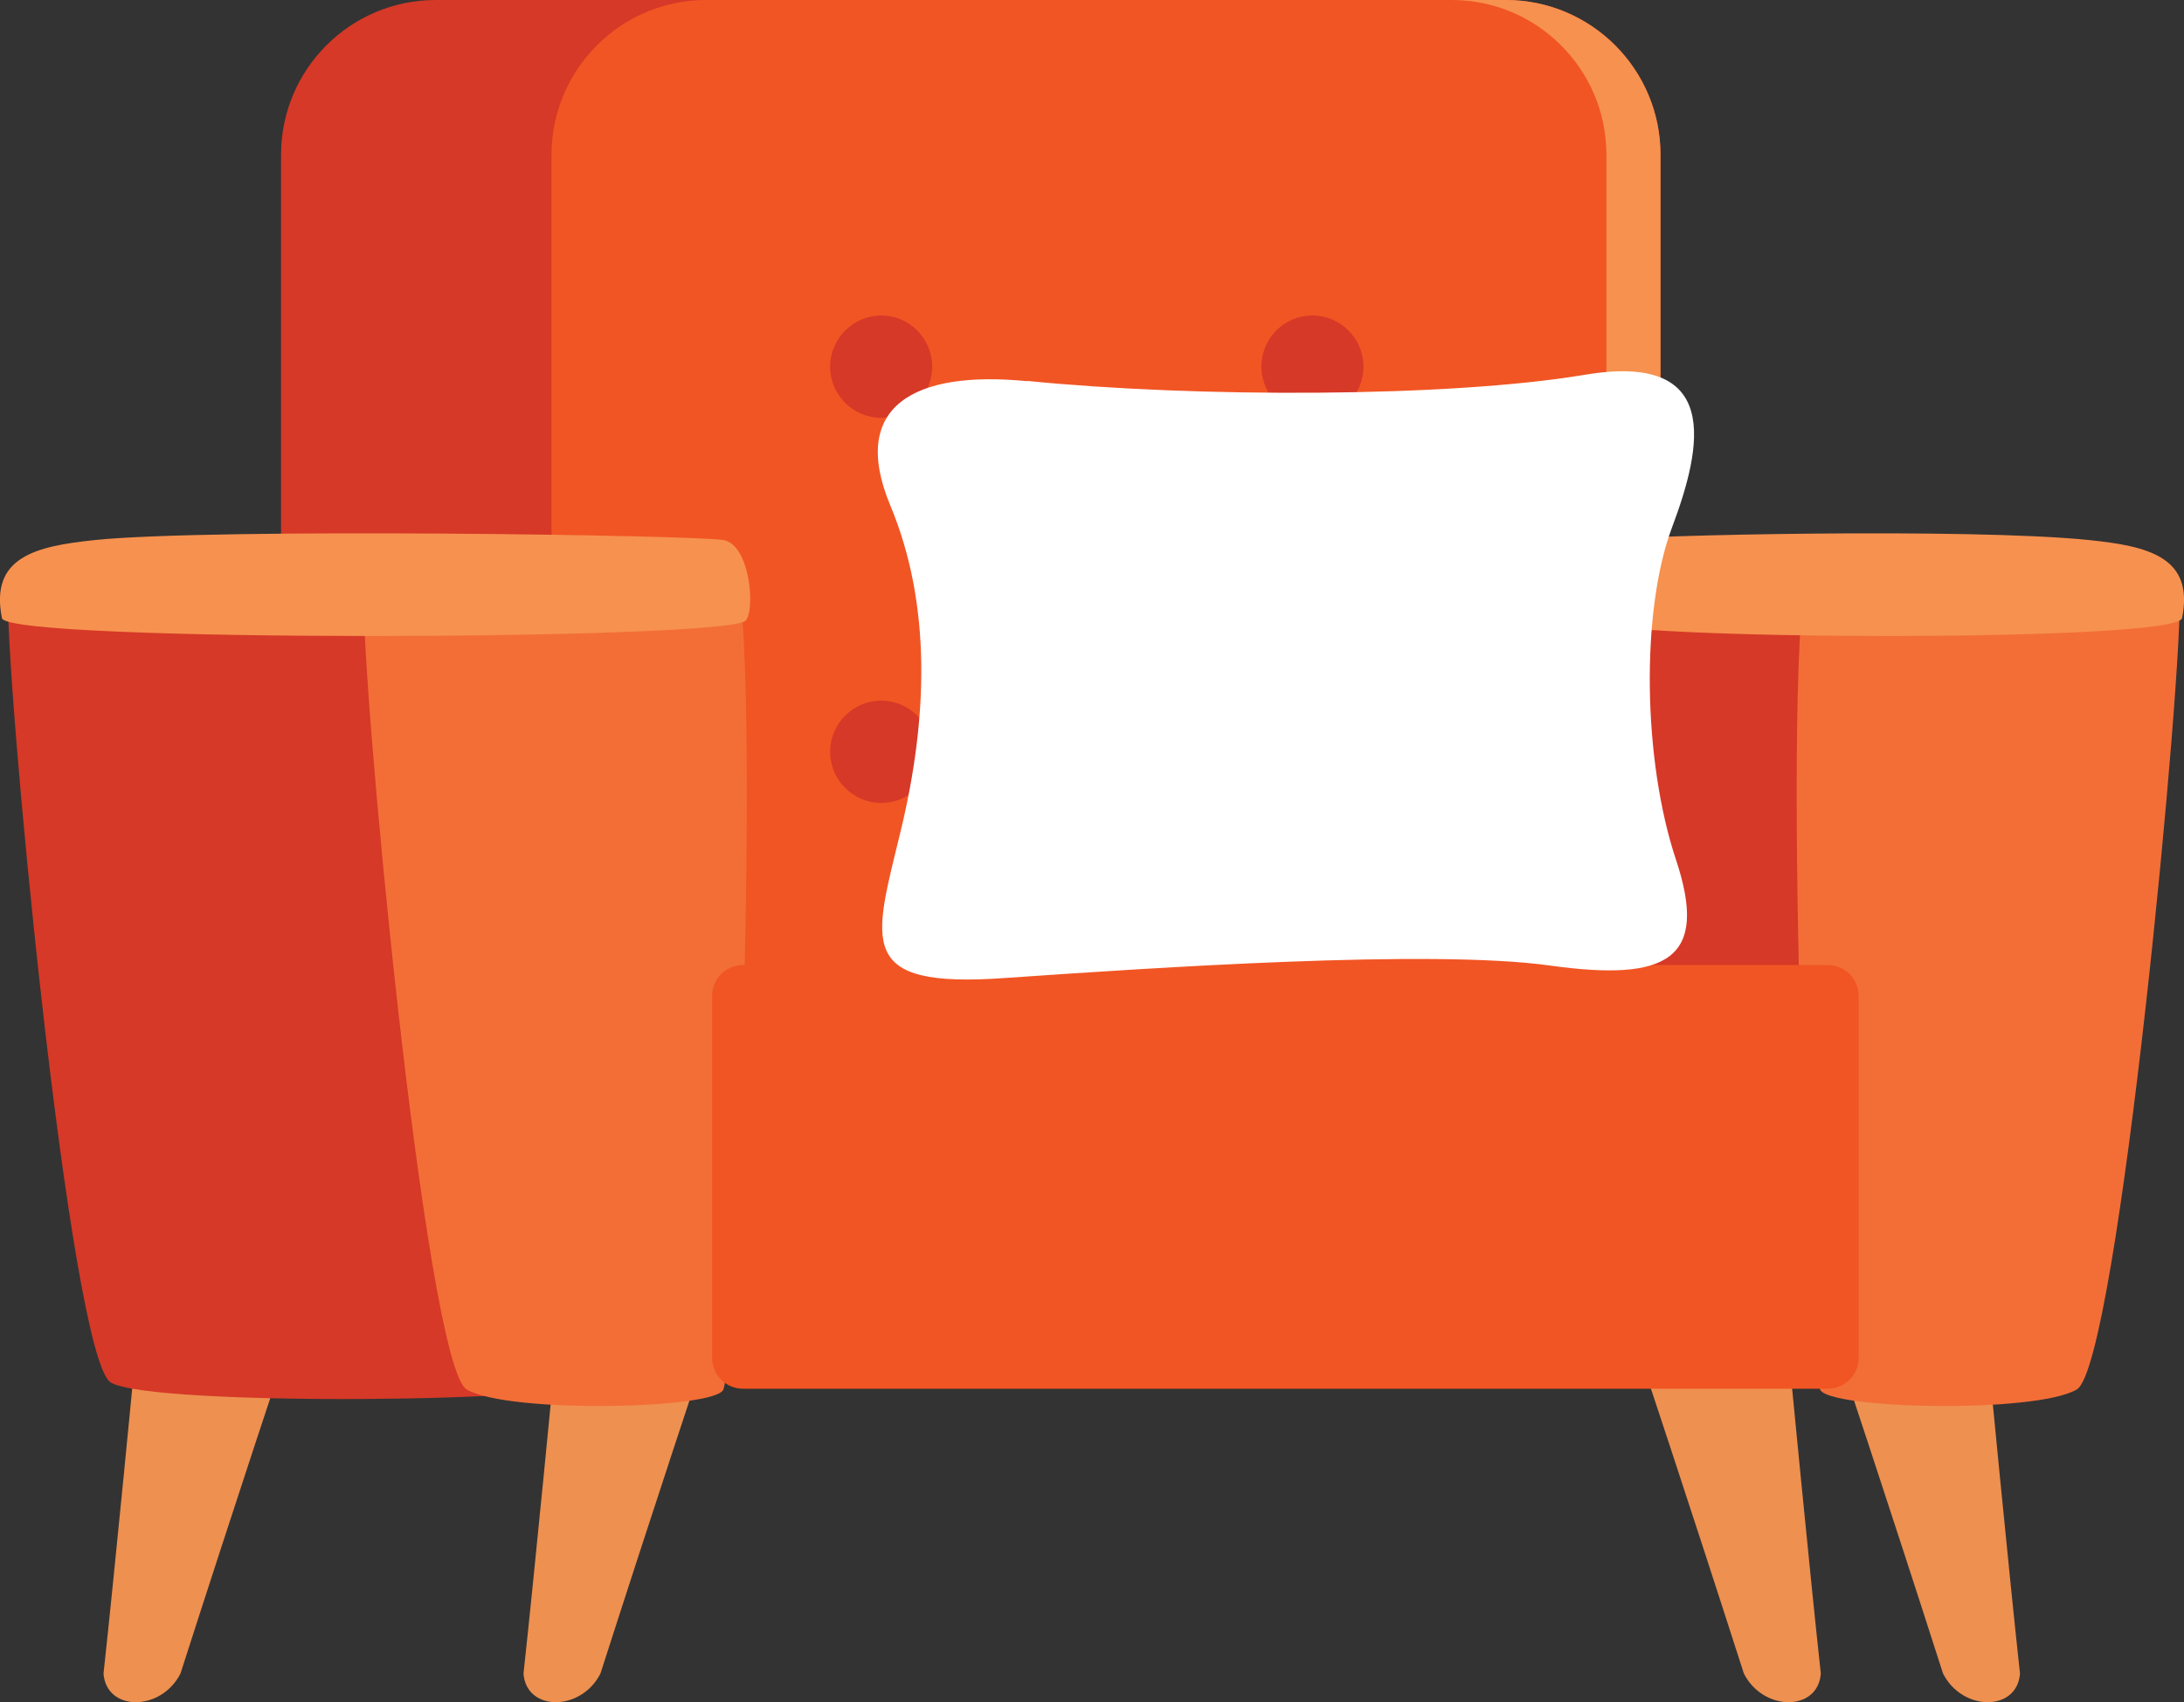 <?xml version="1.0" encoding="UTF-8"?>
<svg id="Layer_2" data-name="Layer 2" xmlns="http://www.w3.org/2000/svg" viewBox="0 0 88.82 69.22">
  <rect x="0" y="0" width="88.82" height="69.22" fill="#333333" stroke="none"/>
  <defs>
    <style>
      .cls-1 {
        fill: #e38425;
      }

      .cls-1, .cls-2, .cls-3, .cls-4, .cls-5, .cls-6, .cls-7 {
        stroke-width: 0px;
      }

      .cls-2 {
        fill: #d63927;
      }

      .cls-3 {
        fill: #ee9050;
      }

      .cls-4 {
        fill: #f15523;
      }

      .cls-5 {
        fill: #f36e37;
      }

      .cls-6 {
        fill: #fff;
      }

      .cls-7 {
        fill: #f7914f;
      }
    </style>
  </defs>
  <g id="Layer_1-2" data-name="Layer 1">
    <g>
      <path class="cls-3" d="m80.85,55.1s.86,8.94,1.3,12.95c-.11,1.55-2.34,1.56-3.13,0-2.27-7.07-4.2-12.85-4.2-12.85l6.03-.09h0Z"/>
      <path class="cls-2" d="m11.43,42.02c0,3.47,2.82,3.48,6.29,3.48h32.52c3.47,0,6.29-.01,6.29-3.48V6.29c0-3.47-2.82-6.29-6.29-6.29H17.72c-3.47,0-6.29,2.82-6.29,6.29v35.73Z"/>
      <path class="cls-4" d="m22.43,42.02c0,3.47,2.82,3.48,6.29,3.48h32.52c3.47,0,6.29-.01,6.29-3.48V6.29c0-3.47-2.82-6.29-6.29-6.29H28.72c-3.47,0-6.29,2.82-6.29,6.29v35.73Z"/>
      <path class="cls-7" d="m65.33,42.02V6.29c0-3.47-2.82-6.29-6.29-6.29h2.2c3.47,0,6.29,2.82,6.29,6.29v35.73c0,3.47-2.82,3.48-6.29,3.48h-2.2c3.47,0,6.29-.01,6.29-3.48Z"/>
      <path class="cls-2" d="m51.3,14.91c0,1.15.93,2.08,2.07,2.08s2.08-.93,2.08-2.08-.93-2.08-2.08-2.08-2.07.93-2.07,2.08Z"/>
      <path class="cls-2" d="m33.76,14.91c0,1.15.93,2.08,2.08,2.08s2.07-.93,2.07-2.08-.93-2.08-2.07-2.08-2.08.93-2.08,2.08Z"/>
      <path class="cls-1" d="m51.3,30.57c0,1.14.93,2.08,2.07,2.08s2.08-.93,2.08-2.08-.93-2.08-2.08-2.08-2.07.93-2.07,2.08Z"/>
      <path class="cls-2" d="m33.76,30.57c0,1.14.93,2.08,2.08,2.08s2.07-.93,2.07-2.08-.93-2.08-2.07-2.08-2.08.93-2.08,2.08Z"/>
      <path class="cls-2" d="m65.32,22.54c.77-.8,18.63-1.55,18.83,1.36.2,2.91-2.49,30.84-4.18,31.81-1.69.97-14.05.78-14.35,0-.5-1.3-1.69-31.71-.3-33.17h0Z"/>
      <path class="cls-5" d="m73.72,22.55c.77-.82,14.72-1.59,14.92,1.39.2,2.98-2.49,31.56-4.18,32.56-1.69.99-10.15.8-10.44,0-.5-1.33-1.69-32.46-.3-33.95h0Z"/>
      <path class="cls-7" d="m84.96,21.96c2.43.25,4.28.7,3.78,3.18-.3.99-23.36.9-24.15.1-.4-.4-.2-3.09.89-3.28,1.09-.2,14.61-.5,19.48,0Z"/>
      <path class="cls-3" d="m22.59,55.1s-.86,8.94-1.3,12.95c.11,1.55,2.34,1.56,3.13,0,2.27-7.07,4.2-12.85,4.2-12.85l-6.03-.09Z"/>
      <path class="cls-3" d="m72.75,55.1s.86,8.94,1.3,12.95c-.11,1.55-2.34,1.56-3.13,0-2.27-7.07-4.2-12.85-4.2-12.85l6.03-.09h0Z"/>
      <path class="cls-3" d="m5.51,55.1s-.86,8.94-1.3,12.95c.11,1.55,2.34,1.56,3.13,0,2.27-7.07,4.2-12.85,4.2-12.85l-6.03-.09Z"/>
      <path class="cls-2" d="m24.22,22.55c-.77-.82-23.7-1.58-23.89,1.38-.2,2.96,2.49,31.3,4.18,32.29,1.69.99,19.12.79,19.42,0,.5-1.32,1.69-32.2.3-33.67Z"/>
      <path class="cls-5" d="m29.72,22.55c-.77-.82-14.72-1.59-14.92,1.39-.2,2.98,2.49,31.56,4.18,32.56,1.69.99,10.15.8,10.44,0,.5-1.33,1.69-32.46.3-33.95h0Z"/>
      <path class="cls-7" d="m3.86,21.96c-2.43.25-4.28.7-3.78,3.18.3.99,29.45.9,30.24.1.4-.4.2-3.09-.9-3.28-1.09-.2-20.69-.5-25.57,0Z"/>
      <path class="cls-4" d="m30.22,39.24h44.11c.7,0,1.26.56,1.26,1.26v14.71c0,.7-.56,1.26-1.26,1.26H30.22c-.7,0-1.26-.56-1.26-1.26v-14.71c0-.7.56-1.26,1.26-1.26Z"/>
      <path class="cls-6" d="m41.77,15.5c-4.58-.45-7.25,1.01-5.56,5.06,1.69,4.05,1.52,8.68.42,13.23-1.1,4.55-1.86,6.41,4.22,5.98,6.07-.42,17.36-1.18,22.17-.51,4.8.67,6.49-.25,5.14-4.3-1.35-4.05-1.43-10.11-.17-13.49,1.27-3.37,2.02-7.16-3.54-6.23-5.56.93-15.85.93-22.67.25h0Z"/>
    </g>
  </g>
</svg>